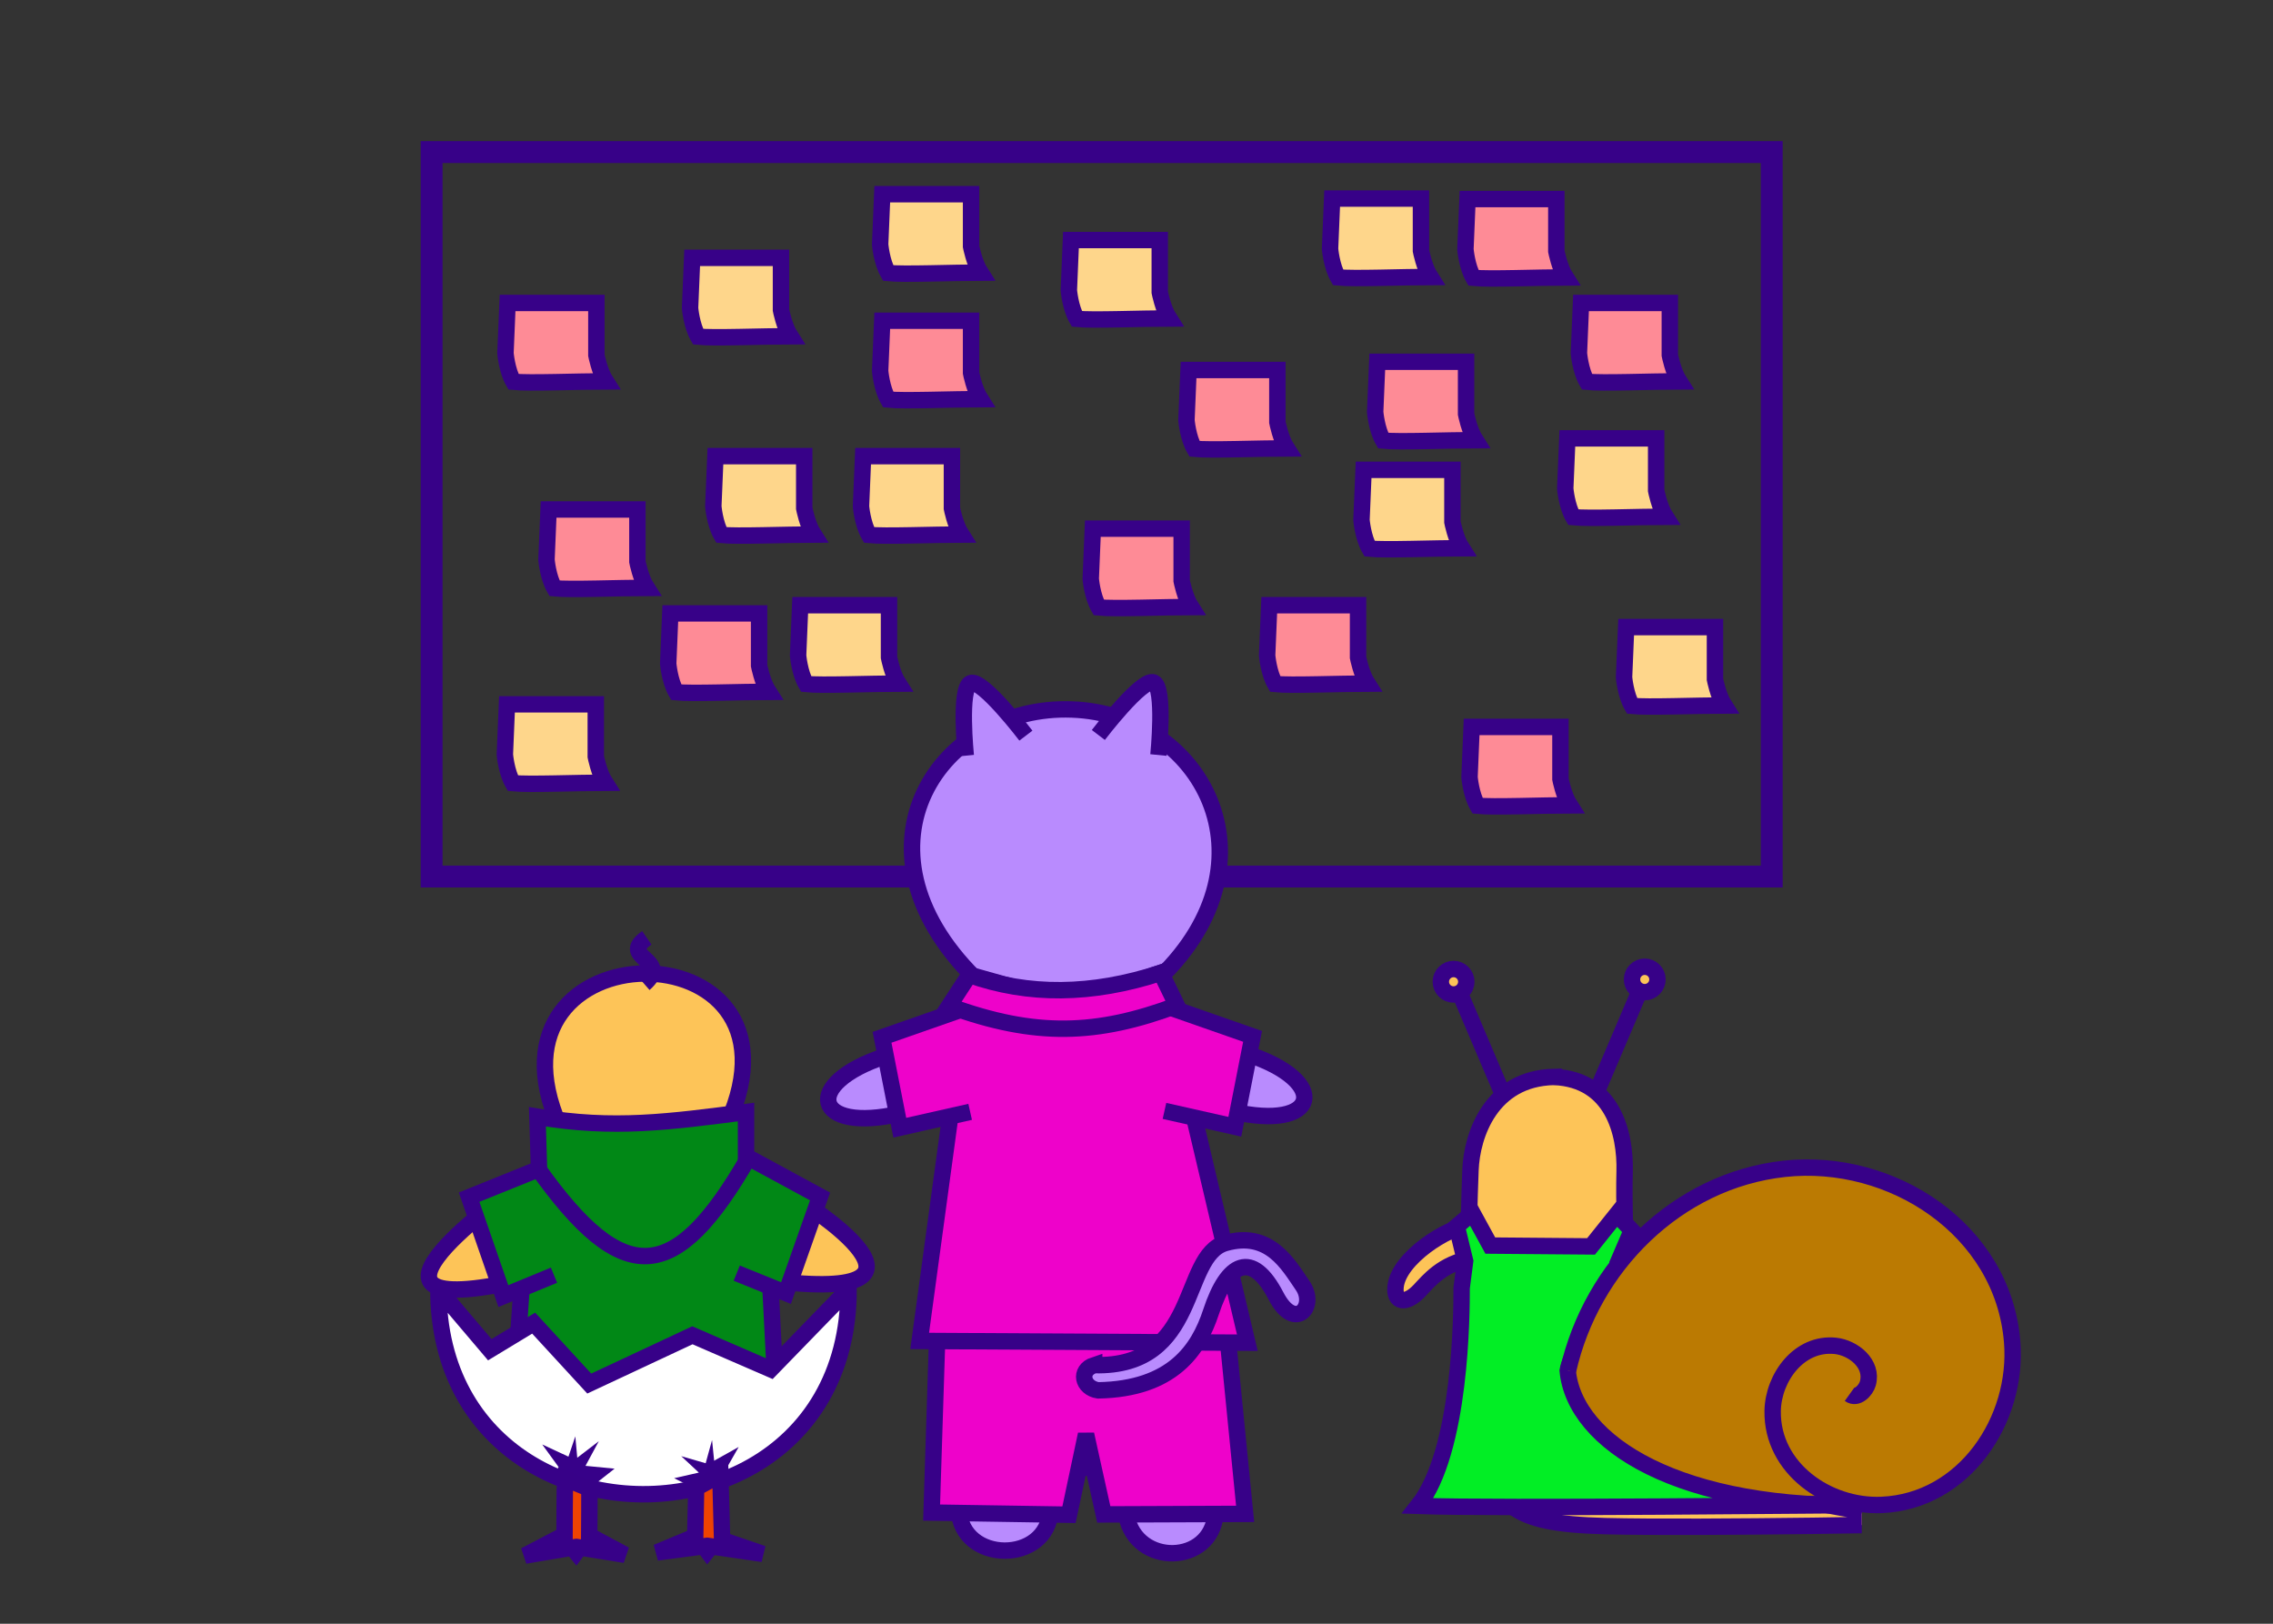 <?xml version="1.0" encoding="UTF-8" standalone="no"?>
<!-- Created with Inkscape (http://www.inkscape.org/) -->

<svg
   width="840"
   height="600"
   viewBox="0 0 222.25 158.75"
   version="1.1"
   id="svg1"
   inkscape:version="1.4 (e7c3feb1, 2024-10-09)"
   sodipodi:docname="how-to-run-a-team-well-being-workshop.svg"
   inkscape:export-filename="how-to-run-a-team-well-being-workshop.png"
   inkscape:export-xdpi="96"
   inkscape:export-ydpi="96"
   xmlns:inkscape="http://www.inkscape.org/namespaces/inkscape"
   xmlns:sodipodi="http://sodipodi.sourceforge.net/DTD/sodipodi-0.dtd"
   xmlns="http://www.w3.org/2000/svg"
   xmlns:svg="http://www.w3.org/2000/svg">
  <rect x="0" y="0" width="222.25" height="158.75" fill="#333333" stroke="none"/>
  <sodipodi:namedview
     id="namedview1"
     pagecolor="#ffffff"
     bordercolor="#000000"
     borderopacity="0.25"
     inkscape:showpageshadow="2"
     inkscape:pageopacity="0.0"
     inkscape:pagecheckerboard="0"
     inkscape:deskcolor="#d1d1d1"
     inkscape:document-units="px"
     inkscape:zoom="0.35544036"
     inkscape:cx="-376.99714"
     inkscape:cy="455.77267"
     inkscape:window-width="1728"
     inkscape:window-height="1057"
     inkscape:window-x="0"
     inkscape:window-y="32"
     inkscape:window-maximized="0"
     inkscape:current-layer="layer1"
     inkscape:export-bgcolor="#ffffffff" />
  <defs
     id="defs1">
    <clipPath
       clipPathUnits="userSpaceOnUse"
       id="clipPath34">
      <rect
         style="fill:none;fill-opacity:1;fill-rule:nonzero;stroke:#370188;stroke-width:3.175;stroke-dasharray:none;stroke-opacity:1"
         id="rect35"
         width="282.575"
         height="354.012"
         x="1.587"
         y="15.875" />
    </clipPath>
    <clipPath
       clipPathUnits="userSpaceOnUse"
       id="clipPath35">
      <rect
         style="fill:none;fill-opacity:1;fill-rule:nonzero;stroke:#370188;stroke-width:3.175;stroke-dasharray:none;stroke-opacity:1"
         id="rect36"
         width="282.575"
         height="354.012"
         x="1.587"
         y="15.875" />
    </clipPath>
    <clipPath
       clipPathUnits="userSpaceOnUse"
       id="clipPath33">
      <rect
         style="fill:none;fill-opacity:1;fill-rule:nonzero;stroke:#370188;stroke-width:3.175;stroke-dasharray:none;stroke-opacity:1"
         id="rect34"
         width="282.575"
         height="354.012"
         x="1.587"
         y="15.875"
         transform="scale(-1,1)" />
    </clipPath>
    <clipPath
       clipPathUnits="userSpaceOnUse"
       id="clipPath32">
      <rect
         style="fill:none;fill-opacity:1;fill-rule:nonzero;stroke:#370188;stroke-width:3.175;stroke-dasharray:none;stroke-opacity:1"
         id="rect33"
         width="282.575"
         height="354.012"
         x="1.587"
         y="15.875" />
    </clipPath>
    <clipPath
       clipPathUnits="userSpaceOnUse"
       id="clipPath1">
      <rect
         style="fill:none;fill-opacity:1;fill-rule:nonzero;stroke:#370188;stroke-width:0.695;stroke-dasharray:none;stroke-opacity:1"
         id="rect2"
         width="61.881"
         height="77.525"
         x="-167.024"
         y="-16.952"
         transform="scale(-1,1)" />
    </clipPath>
    <clipPath
       clipPathUnits="userSpaceOnUse"
       id="clipPath34-9">
      <rect
         style="fill:none;fill-opacity:1;fill-rule:nonzero;stroke:#370188;stroke-width:3.175;stroke-dasharray:none;stroke-opacity:1"
         id="rect35-2"
         width="282.575"
         height="354.012"
         x="1.587"
         y="15.875" />
    </clipPath>
    <clipPath
       clipPathUnits="userSpaceOnUse"
       id="clipPath35-3">
      <rect
         style="fill:none;fill-opacity:1;fill-rule:nonzero;stroke:#370188;stroke-width:3.175;stroke-dasharray:none;stroke-opacity:1"
         id="rect36-5"
         width="282.575"
         height="354.012"
         x="1.587"
         y="15.875" />
    </clipPath>
    <clipPath
       clipPathUnits="userSpaceOnUse"
       id="clipPath33-9">
      <rect
         style="fill:none;fill-opacity:1;fill-rule:nonzero;stroke:#370188;stroke-width:3.175;stroke-dasharray:none;stroke-opacity:1"
         id="rect34-7"
         width="282.575"
         height="354.012"
         x="1.587"
         y="15.875"
         transform="scale(-1,1)" />
    </clipPath>
    <clipPath
       clipPathUnits="userSpaceOnUse"
       id="clipPath32-2">
      <rect
         style="fill:none;fill-opacity:1;fill-rule:nonzero;stroke:#370188;stroke-width:3.175;stroke-dasharray:none;stroke-opacity:1"
         id="rect33-4"
         width="282.575"
         height="354.012"
         x="1.587"
         y="15.875" />
    </clipPath>
  </defs>
  <g
     inkscape:label="Layer 1"
     inkscape:groupmode="layer"
     id="layer1">
    <rect
       style="fill:none;fill-opacity:1;stroke:#370188;stroke-width:2.139;stroke-linecap:round;stroke-dasharray:none;stroke-opacity:1"
       id="rect37"
       width="131.034"
       height="70.828"
       x="42.203"
       y="14.867" />
    <path
       style="fill:#018816;fill-opacity:1;stroke:#370188;stroke-width:1.605;stroke-dasharray:none;stroke-opacity:1"
       d="m 51.282,121.764 -1.237,18.02 26.035,0.699 -1.022,-20.01 z"
       id="path25-4" />
    <path
       style="fill:#ffffff;fill-opacity:1;stroke:#370188;stroke-width:1.605;stroke-dasharray:none;stroke-opacity:1"
       d="m 42.862,126.033 c 0,8.001 3.593,13.608 8.628,16.821 1.198,0.764 2.478,1.394 3.81,1.887 11.783,4.364 27.687,-1.872 27.675,-18.708 l -7.615,7.837 -7.657,-3.323 -10.086,4.721 -5.435,-5.908 -4.291,2.599 z"
       id="path1-8"
       sodipodi:nodetypes="cssccccccc" />
    <path
       style="fill:#370189;fill-opacity:1;stroke:#370188;stroke-width:0;stroke-dasharray:none;stroke-opacity:1"
       d="m 54.954,143.89 -1.934,-2.665 2.563,1.189 0.67,-1.985 0.19,2.093 2.107,-1.617 -1.301,2.408 2.846,0.276 -1.866,1.465 z"
       id="path3-2"
       sodipodi:nodetypes="cccccccccc" />
    <path
       style="fill:#370189;fill-opacity:1;stroke:#370188;stroke-width:0;stroke-dasharray:none;stroke-opacity:1"
       d="m 70.693,144.161 1.534,-2.693 -2.398,1.342 -0.206,-2.021 -0.625,2.27 -2.388,-0.691 1.723,1.605 -2.416,0.547 2.275,1.153 z"
       id="path3-1-5"
       sodipodi:nodetypes="cccccccccc" />
    <path
       style="fill:#ee4302;fill-opacity:1;stroke:#370188;stroke-width:1.605;stroke-dasharray:none;stroke-opacity:1"
       d="m 55.254,144.562 c -0.046,0.418 -0.056,5.498 -0.056,5.498 l -3.87,2.029 4.634,-0.784 0.375,0.46 0.354,-0.471 4.423,0.715 -3.5,-1.876 c 0,0 0.035,-4.539 0.006,-4.601 z"
       id="path7-8"
       sodipodi:nodetypes="cccccccccc" />
    <path
       style="fill:#ee4302;fill-opacity:1;stroke:#370188;stroke-width:1.605;stroke-dasharray:none;stroke-opacity:1"
       d="m 70.434,144.189 0.172,6.371 3.978,1.36 -5.043,-0.734 -0.375,0.46 -0.354,-0.471 -4.587,0.607 3.749,-1.568 c 0,0 0.084,-4.651 0.091,-4.747 z"
       id="path7-4-0"
       sodipodi:nodetypes="cccccccccc" />
    <path
       style="fill:#fdc458;fill-opacity:1;stroke:#370188;stroke-width:1.605;stroke-dasharray:none;stroke-opacity:1"
       d="m 49.622,116.737 c 0,0 -19.442,13.751 3.515,7.878 z"
       id="path17-0"
       sodipodi:nodetypes="ccc" />
    <path
       style="fill:#fdc458;fill-opacity:1;stroke:#370188;stroke-width:1.605;stroke-dasharray:none;stroke-opacity:1"
       d="m 78.049,117.262 c 0,0 17.335,10.709 -3.808,7.794 z"
       id="path16-7"
       sodipodi:nodetypes="ccc" />
    <path
       style="fill:#fdc458;fill-opacity:1;stroke:#370188;stroke-width:1.605;stroke-dasharray:none;stroke-opacity:1"
       d="M 71.165,109.783 C 79.972,90.104 46.084,90.405 54.695,110.108 l 7.88,3.889 z"
       id="path23-5"
       sodipodi:nodetypes="cccc" />
    <path
       style="fill:#018816;fill-opacity:1;stroke:#370188;stroke-width:1.605;stroke-dasharray:none;stroke-opacity:1"
       d="m 54.169,124.672 -4.953,2.045 -3.346,-9.671 6.834,-2.762 -0.155,-5.099 c 7.448,1.284 13.066,0.475 20.397,-0.464 v 4.327 l 7.238,3.928 -3.331,9.446 -4.817,-1.95"
       id="path12-0"
       sodipodi:nodetypes="cccccccccc" />
    <path
       style="fill:none;fill-opacity:1;stroke:#370188;stroke-width:1.605;stroke-dasharray:none;stroke-opacity:1"
       d="m 52.55,114.183 c 8.431,11.871 13.478,11.44 20.654,-1.03"
       id="path22-1"
       sodipodi:nodetypes="cc" />
    <path
       style="fill:none;fill-opacity:1;stroke:#370188;stroke-width:1.605;stroke-dasharray:none;stroke-opacity:1"
       d="m 62.983,96.187 c 2.732,-2.38 -2.556,-2.556 0.264,-4.495"
       id="path26-0"
       sodipodi:nodetypes="cc" />
    <path
       style="fill:#b98bfe;fill-opacity:1;fill-rule:nonzero;stroke:#370188;stroke-width:1.605;stroke-dasharray:none;stroke-opacity:1"
       d="m 121.981,103.053 c 8.185,2.69 7.012,7.571 -1.478,5.608"
       id="path61-9"
       sodipodi:nodetypes="cc" />
    <path
       style="fill:#b98bfe;fill-opacity:1;fill-rule:nonzero;stroke:#370188;stroke-width:1.605;stroke-dasharray:none;stroke-opacity:1"
       d="m 86.535,103.265 c -8.185,2.69 -7.012,7.571 1.478,5.608"
       id="path61"
       sodipodi:nodetypes="cc" />
    <path
       style="fill:#b98bfe;fill-opacity:1;fill-rule:nonzero;stroke:#370188;stroke-width:1.605;stroke-dasharray:none;stroke-opacity:1"
       d="m 95.303,95.607 c -12.903,-12.836 -3.364,-26.725 9.522,-26.241 12.692,0.477 20.401,14.745 8.596,26.205 1.948,12.618 5.094,35.639 5.372,52.897 -0.824,4.722 -8.167,4.537 -8.711,-0.726 -0.544,-5.263 -7.081,-6.034 -7.368,-0.085 -0.254,5.287 -8.748,5.264 -8.966,-0.097 -1.282,-8.819 0.537,-39.159 1.556,-51.954 z"
       id="path49"
       sodipodi:nodetypes="csccssccc" />
    <path
       style="fill:#ee02ca;fill-opacity:1;fill-rule:nonzero;stroke:#370188;stroke-width:1.605;stroke-dasharray:none;stroke-opacity:1"
       d="m 91.091,147.882 13.434,0.209 1.667,-7.859 1.734,7.829 13.821,-0.052 -2.884,-29.082 -26.857,0.148 z"
       id="path55"
       sodipodi:nodetypes="cccccccc" />
    <path
       style="fill:#ee02ca;fill-opacity:1;fill-rule:nonzero;stroke:#370188;stroke-width:1.605;stroke-dasharray:none;stroke-opacity:1"
       d="m 113.436,95.13 8.527,36.145 -32.039,-0.174 4.873,-35.796 7.607,2.128 3.923,0.114 z"
       id="path56"
       sodipodi:nodetypes="ccccccc" />
    <path
       style="fill:#ee02ca;fill-opacity:1;fill-rule:nonzero;stroke:#370188;stroke-width:1.605;stroke-dasharray:none;stroke-opacity:1"
       d="m 95.108,98.317 -8.864,3.099 1.736,8.837 6.88,-1.55"
       id="path57"
       sodipodi:nodetypes="cccc" />
    <path
       style="fill:#ee02ca;fill-opacity:1;fill-rule:nonzero;stroke:#370188;stroke-width:1.605;stroke-dasharray:none;stroke-opacity:1"
       d="m 113.611,98.225 8.864,3.099 -1.736,8.837 -6.88,-1.55"
       id="path57-4"
       sodipodi:nodetypes="cccc" />
    <path
       style="fill:#ee02ca;fill-opacity:1;fill-rule:nonzero;stroke:#370188;stroke-width:1.605;stroke-dasharray:none;stroke-opacity:1"
       d="m 94.776,95.316 -1.978,3.033 c 8.456,3.09 14.456,2.862 22.266,-0.049 l -1.55,-3.193 c -6.786,2.223 -12.991,2.246 -18.737,0.209 z"
       id="path58"
       sodipodi:nodetypes="ccccc" />
    <path
       style="fill:#b98bfe;fill-opacity:1;fill-rule:nonzero;stroke:#370188;stroke-width:1.605;stroke-dasharray:none;stroke-opacity:1"
       d="m 113.273,73.818 c 0,0 0.664,-6.627 -0.473,-7.096 -1.137,-0.469 -5.406,5.136 -5.406,5.136"
       id="path66-0"
       sodipodi:nodetypes="czc" />
    <path
       style="fill:#b98bfe;fill-opacity:1;fill-rule:nonzero;stroke:#370188;stroke-width:1.605;stroke-dasharray:none;stroke-opacity:1"
       d="m 94.431,73.882 c 0,0 -0.664,-6.627 0.473,-7.096 1.137,-0.469 5.406,5.136 5.406,5.136"
       id="path66-0-3"
       sodipodi:nodetypes="czc" />
    <path
       style="fill:#b98bfe;fill-opacity:1;fill-rule:nonzero;stroke:#370188;stroke-width:1.605;stroke-dasharray:none;stroke-opacity:1"
       d="m 106.987,133.467 c 10.385,0.26 8.43,-10.696 12.851,-11.943 4.297,-1.211 6.101,2.077 7.529,4.154 1.428,2.077 -0.779,4.543 -2.596,1.038 -2.325,-4.484 -4.731,-3.404 -6.361,1.558 -1.214,3.696 -3.764,7.529 -11.034,7.659 -1.543,-0.233 -1.918,-1.964 -0.389,-2.466 z"
       id="path68"
       sodipodi:nodetypes="csssscc" />
    <path
       style="fill:#fe8b96;fill-opacity:1;stroke:#370188;stroke-width:1.605;stroke-linejoin:miter;stroke-dasharray:none;stroke-opacity:1"
       d="m 49.629,29.62 h 8.684 v 5.108 c 0,0 0.305,1.602 0.92,2.554 -2.646,0.001 -7.565,0.203 -9.026,0.045 -0.645,-1.109 -0.783,-2.804 -0.783,-2.804 z"
       id="path2"
       sodipodi:nodetypes="ccccccc" />
    <path
       style="fill:#fe8b96;fill-opacity:1;stroke:#370188;stroke-width:1.605;stroke-linejoin:miter;stroke-dasharray:none;stroke-opacity:1"
       d="m 65.54,59.972 h 8.684 v 5.108 c 0,0 0.305,1.602 0.92,2.554 -2.646,10e-4 -7.565,0.203 -9.026,0.045 C 65.473,66.571 65.336,64.876 65.336,64.876 Z"
       id="path2-0"
       sodipodi:nodetypes="ccccccc" />
    <path
       style="fill:#fe8b96;fill-opacity:1;stroke:#370188;stroke-width:1.605;stroke-linejoin:miter;stroke-dasharray:none;stroke-opacity:1"
       d="m 134.667,35.37 h 8.684 v 5.108 c 0,0 0.305,1.602 0.92,2.554 -2.646,0.001 -7.565,0.203 -9.026,0.045 -0.645,-1.109 -0.783,-2.804 -0.783,-2.804 z"
       id="path2-09"
       sodipodi:nodetypes="ccccccc" />
    <path
       style="fill:#fe8b96;fill-opacity:1;stroke:#370188;stroke-width:1.605;stroke-linejoin:miter;stroke-dasharray:none;stroke-opacity:1"
       d="m 86.265,31.358 h 8.684 v 5.108 c 0,0 0.305,1.602 0.92,2.554 -2.646,10e-4 -7.565,0.203 -9.026,0.045 -0.645,-1.109 -0.783,-2.804 -0.783,-2.804 z"
       id="path2-02"
       sodipodi:nodetypes="ccccccc" />
    <path
       style="fill:#fe8b96;fill-opacity:1;stroke:#370188;stroke-width:1.605;stroke-linejoin:miter;stroke-dasharray:none;stroke-opacity:1"
       d="m 143.893,71.07 h 8.684 v 5.108 c 0,0 0.305,1.602 0.92,2.554 -2.646,10e-4 -7.565,0.203 -9.026,0.045 -0.645,-1.109 -0.783,-2.804 -0.783,-2.804 z"
       id="path2-8"
       sodipodi:nodetypes="ccccccc" />
    <path
       style="fill:#fe8b96;fill-opacity:1;stroke:#370188;stroke-width:1.605;stroke-linejoin:miter;stroke-dasharray:none;stroke-opacity:1"
       d="m 124.104,59.17 h 8.684 v 5.108 c 0,0 0.305,1.602 0.92,2.554 -2.646,0.001 -7.565,0.203 -9.026,0.045 -0.645,-1.109 -0.783,-2.804 -0.783,-2.804 z"
       id="path2-8-9"
       sodipodi:nodetypes="ccccccc" />
    <path
       style="fill:#fe8b96;fill-opacity:1;stroke:#370188;stroke-width:1.605;stroke-linejoin:miter;stroke-dasharray:none;stroke-opacity:1"
       d="m 116.215,36.172 h 8.684 v 5.108 c 0,0 0.305,1.602 0.92,2.554 -2.646,0.001 -7.565,0.203 -9.026,0.045 -0.645,-1.109 -0.783,-2.804 -0.783,-2.804 z"
       id="path2-8-3"
       sodipodi:nodetypes="ccccccc" />
    <path
       style="fill:#fe8b96;fill-opacity:1;stroke:#370188;stroke-width:1.605;stroke-linejoin:miter;stroke-dasharray:none;stroke-opacity:1"
       d="m 143.492,19.458 h 8.684 v 5.108 c 0,0 0.305,1.602 0.92,2.554 -2.646,10e-4 -7.565,0.203 -9.026,0.045 -0.645,-1.109 -0.783,-2.804 -0.783,-2.804 z"
       id="path2-8-4"
       sodipodi:nodetypes="ccccccc" />
    <path
       style="fill:#fe8b96;fill-opacity:1;stroke:#370188;stroke-width:1.605;stroke-linejoin:miter;stroke-dasharray:none;stroke-opacity:1"
       d="m 53.64,49.81 h 8.684 v 5.108 c 0,0 0.305,1.602 0.92,2.554 -2.646,10e-4 -7.565,0.203 -9.026,0.045 -0.645,-1.109 -0.783,-2.804 -0.783,-2.804 z"
       id="path2-8-0"
       sodipodi:nodetypes="ccccccc" />
    <path
       style="fill:#fe8b96;fill-opacity:1;stroke:#370188;stroke-width:1.605;stroke-linejoin:miter;stroke-dasharray:none;stroke-opacity:1"
       d="m 154.589,29.62 h 8.684 v 5.108 c 0,0 0.305,1.602 0.92,2.554 -2.646,0.001 -7.565,0.203 -9.026,0.045 -0.645,-1.109 -0.783,-2.804 -0.783,-2.804 z"
       id="path2-1"
       sodipodi:nodetypes="ccccccc" />
    <path
       style="fill:#fe8b96;fill-opacity:1;stroke:#370188;stroke-width:1.605;stroke-linejoin:miter;stroke-dasharray:none;stroke-opacity:1"
       d="m 106.856,51.682 h 8.684 v 5.108 c 0,0 0.305,1.602 0.92,2.554 -2.646,0.001 -7.565,0.203 -9.026,0.045 -0.645,-1.109 -0.783,-2.804 -0.783,-2.804 z"
       id="path2-17"
       sodipodi:nodetypes="ccccccc" />
    <path
       style="fill:#fed68b;fill-opacity:1;stroke:#370188;stroke-width:1.605;stroke-linejoin:miter;stroke-dasharray:none;stroke-opacity:1"
       d="m 69.952,44.596 h 8.684 v 5.108 c 0,0 0.305,1.602 0.92,2.554 -2.646,10e-4 -7.565,0.203 -9.026,0.045 -0.645,-1.109 -0.783,-2.804 -0.783,-2.804 z"
       id="path2-41"
       sodipodi:nodetypes="ccccccc" />
    <path
       style="fill:#fed68b;fill-opacity:1;stroke:#370188;stroke-width:1.605;stroke-linejoin:miter;stroke-dasharray:none;stroke-opacity:1"
       d="m 84.393,44.596 h 8.684 v 5.108 c 0,0 0.305,1.602 0.92,2.554 -2.646,10e-4 -7.565,0.203 -9.026,0.045 -0.645,-1.109 -0.783,-2.804 -0.783,-2.804 z"
       id="path2-41-07"
       sodipodi:nodetypes="ccccccc" />
    <path
       style="fill:#fed68b;fill-opacity:1;stroke:#370188;stroke-width:1.605;stroke-linejoin:miter;stroke-dasharray:none;stroke-opacity:1"
       d="m 78.242,59.17 h 8.684 v 5.108 c 0,0 0.305,1.602 0.92,2.554 -2.646,0.001 -7.565,0.203 -9.026,0.045 -0.645,-1.109 -0.783,-2.804 -0.783,-2.804 z"
       id="path2-41-1"
       sodipodi:nodetypes="ccccccc" />
    <path
       style="fill:#fed68b;fill-opacity:1;stroke:#370188;stroke-width:1.605;stroke-linejoin:miter;stroke-dasharray:none;stroke-opacity:1"
       d="m 86.265,18.988 h 8.684 v 5.108 c 0,0 0.305,1.602 0.92,2.554 -2.646,10e-4 -7.565,0.203 -9.026,0.045 -0.645,-1.109 -0.783,-2.804 -0.783,-2.804 z"
       id="path2-41-87"
       sodipodi:nodetypes="ccccccc" />
    <path
       style="fill:#fed68b;fill-opacity:1;stroke:#370188;stroke-width:1.605;stroke-linejoin:miter;stroke-dasharray:none;stroke-opacity:1"
       d="m 104.716,23.47 h 8.684 v 5.108 c 0,0 0.305,1.602 0.92,2.554 -2.646,0.001 -7.565,0.203 -9.026,0.045 -0.645,-1.109 -0.783,-2.804 -0.783,-2.804 z"
       id="path2-41-6"
       sodipodi:nodetypes="ccccccc" />
    <path
       style="fill:#fed68b;fill-opacity:1;stroke:#370188;stroke-width:1.605;stroke-linejoin:miter;stroke-dasharray:none;stroke-opacity:1"
       d="m 133.33,45.933 h 8.684 v 5.108 c 0,0 0.305,1.602 0.92,2.554 -2.646,0.001 -7.565,0.203 -9.026,0.045 -0.645,-1.109 -0.783,-2.804 -0.783,-2.804 z"
       id="path2-41-8"
       sodipodi:nodetypes="ccccccc" />
    <path
       style="fill:#fed68b;fill-opacity:1;stroke:#370188;stroke-width:1.605;stroke-linejoin:miter;stroke-dasharray:none;stroke-opacity:1"
       d="m 153.252,42.857 h 8.684 v 5.108 c 0,0 0.305,1.602 0.92,2.554 -2.646,10e-4 -7.565,0.203 -9.026,0.045 -0.645,-1.109 -0.783,-2.804 -0.783,-2.804 z"
       id="path2-41-4"
       sodipodi:nodetypes="ccccccc" />
    <path
       style="fill:#fed68b;fill-opacity:1;stroke:#370188;stroke-width:1.605;stroke-linejoin:miter;stroke-dasharray:none;stroke-opacity:1"
       d="m 159.002,61.309 h 8.684 v 5.108 c 0,0 0.305,1.602 0.92,2.554 -2.646,0.001 -7.565,0.203 -9.026,0.045 -0.645,-1.109 -0.783,-2.804 -0.783,-2.804 z"
       id="path2-41-0"
       sodipodi:nodetypes="ccccccc" />
    <path
       style="fill:#fed68b;fill-opacity:1;stroke:#370188;stroke-width:1.605;stroke-linejoin:miter;stroke-dasharray:none;stroke-opacity:1"
       d="m 49.57,68.862 h 8.684 v 5.108 c 0,0 0.305,1.602 0.92,2.554 -2.646,10e-4 -7.565,0.203 -9.026,0.045 -0.645,-1.109 -0.783,-2.804 -0.783,-2.804 z"
       id="path2-41-43"
       sodipodi:nodetypes="ccccccc" />
    <path
       style="fill:#fed68b;fill-opacity:1;stroke:#370188;stroke-width:1.605;stroke-linejoin:miter;stroke-dasharray:none;stroke-opacity:1"
       d="m 130.255,19.415 h 8.684 v 5.108 c 0,0 0.305,1.602 0.92,2.554 -2.646,0.001 -7.565,0.203 -9.026,0.045 -0.645,-1.109 -0.783,-2.804 -0.783,-2.804 z"
       id="path2-41-64"
       sodipodi:nodetypes="ccccccc" />
    <path
       style="fill:#fed68b;fill-opacity:1;stroke:#370188;stroke-width:1.605;stroke-linejoin:miter;stroke-dasharray:none;stroke-opacity:1"
       d="m 67.679,25.208 h 8.684 v 5.108 c 0,0 0.305,1.602 0.92,2.554 -2.646,0.001 -7.565,0.203 -9.026,0.045 -0.645,-1.109 -0.783,-2.804 -0.783,-2.804 z"
       id="path2-41-81"
       sodipodi:nodetypes="ccccccc" />
    <path
       style="fill:#fdc458;fill-opacity:1;stroke:#370188;stroke-width:1.605;stroke-dasharray:none;stroke-opacity:1"
       d="m 143.846,123.051 c -2.81,0.485 -4.161,2.183 -5.035,3.113 -1.33,1.415 -2.523,1.216 -2.354,-0.368 0.302,-2.835 5.15,-5.827 7.177,-6.017"
       id="path30-7"
       sodipodi:nodetypes="cssc" />
    <path
       style="fill:#fdc458;fill-opacity:1;stroke:#370188;stroke-width:3.175;stroke-dasharray:none;stroke-opacity:1"
       d="m 224.551,197.446 c -12.131,0.266 -15.892,11.182 -16.15,18.029 -0.36,9.563 -1.391,41.011 1.922,52.842 3.313,11.831 5.206,15.617 24.136,16.091 18.93,0.473 66.256,-0.473 66.256,-0.473 0,0 -50.403,-5.738 -56.082,-15.676 -5.679,-9.938 -6.676,-42.054 -6.388,-52.473 0.207,-7.485 -2.336,-17.866 -13.694,-18.339 z"
       id="path26-6"
       sodipodi:nodetypes="cssscssc"
       clip-path="url(#clipPath34-9)"
       transform="matrix(0.505,0,0,0.505,38.539,5.579)" />
    <path
       style="fill:#bb7a02;fill-opacity:1;stroke:#370188;stroke-width:3.175;stroke-dasharray:none;stroke-opacity:1"
       d="m 224.142,273.031 31.977,5.888 23.056,0.4 19.058,-6.464 -13.473,-36.369 -62.756,-3.081 z"
       id="path31-2"
       sodipodi:nodetypes="ccccccc"
       clip-path="url(#clipPath35-3)"
       transform="matrix(0.505,0,0,0.505,39.556,6.061)" />
    <circle
       style="fill:#fdc458;fill-opacity:1;stroke:#370188;stroke-width:1.605;stroke-dasharray:none;stroke-opacity:1"
       id="path28-8"
       cx="142.128"
       cy="95.984"
       r="1.246" />
    <path
       style="fill:#ffffff;fill-opacity:1;stroke:#370188;stroke-width:1.605;stroke-dasharray:none;stroke-opacity:1"
       d="m 146.862,106.796 -3.986,-9.367"
       id="path29-3" />
    <circle
       style="fill:#fdc458;fill-opacity:1;stroke:#370188;stroke-width:3.175;stroke-dasharray:none;stroke-opacity:1"
       id="path28-0-8"
       cx="-242.141"
       cy="178.574"
       r="2.465"
       transform="matrix(-0.505,0,0,0.505,38.539,5.579)"
       clip-path="url(#clipPath33-9)" />
    <path
       style="fill:#ffffff;fill-opacity:1;stroke:#370188;stroke-width:1.605;stroke-dasharray:none;stroke-opacity:1"
       d="m 156.172,106.634 3.986,-9.367"
       id="path29-6-4" />
    <path
       style="mix-blend-mode:normal;fill:#02ee25;fill-opacity:1;fill-rule:nonzero;stroke:#370188;stroke-width:3.175;stroke-dasharray:none;stroke-opacity:1"
       d="m 205.74,226.369 1.625,6.728 -0.674,5.198 c 0,4.765 -0.063,31.611 -8.468,42.202 15.838,0.556 79.834,-0.155 88.336,-0.182 -37.782,1.139 -58.068,-12.112 -59.339,-26.023 0.364,-2.28 4.381,-11.01 9.953,-18.215 0.355,-0.459 -0.232,-2.67 -0.232,-2.67 l 2.679,-6.248 -2.908,-3.108 -4.968,6.207 -19.508,-0.162 -3.45,-6.308 z"
       id="path33-9"
       sodipodi:nodetypes="cccccccccccccc"
       clip-path="url(#clipPath32-2)"
       transform="matrix(0.505,0,0,0.505,38.539,5.579)" />
    <path
       sodipodi:type="spiral"
       style="fill:#bb7a02;fill-opacity:1;fill-rule:evenodd;stroke:#370188;stroke-width:0.695;stroke-dasharray:none;stroke-opacity:1"
       id="path27-6"
       sodipodi:cx="105.75211"
       sodipodi:cy="39.133308"
       sodipodi:expansion="1.9"
       sodipodi:revolution="1.9334221"
       sodipodi:radius="11.889563"
       sodipodi:argument="-18.497511"
       sodipodi:t0="0.12348633"
       d="m 105.69,39.348 c -0.324,0.232 -0.695,-0.17 -0.775,-0.457 -0.235,-0.84 0.618,-1.513 1.368,-1.594 1.544,-0.166 2.642,1.347 2.664,2.759 0.038,2.434 -2.344,4.074 -4.611,3.979 -3.508,-0.147 -5.803,-3.601 -5.535,-6.911 0.387,-4.765 5.112,-7.824 9.65,-7.327 4.562,0.5 8.175,4.151 9.165,8.549"
       transform="matrix(-2.308,0,0,2.308,424.777,45.502)" />
  </g>
</svg>

